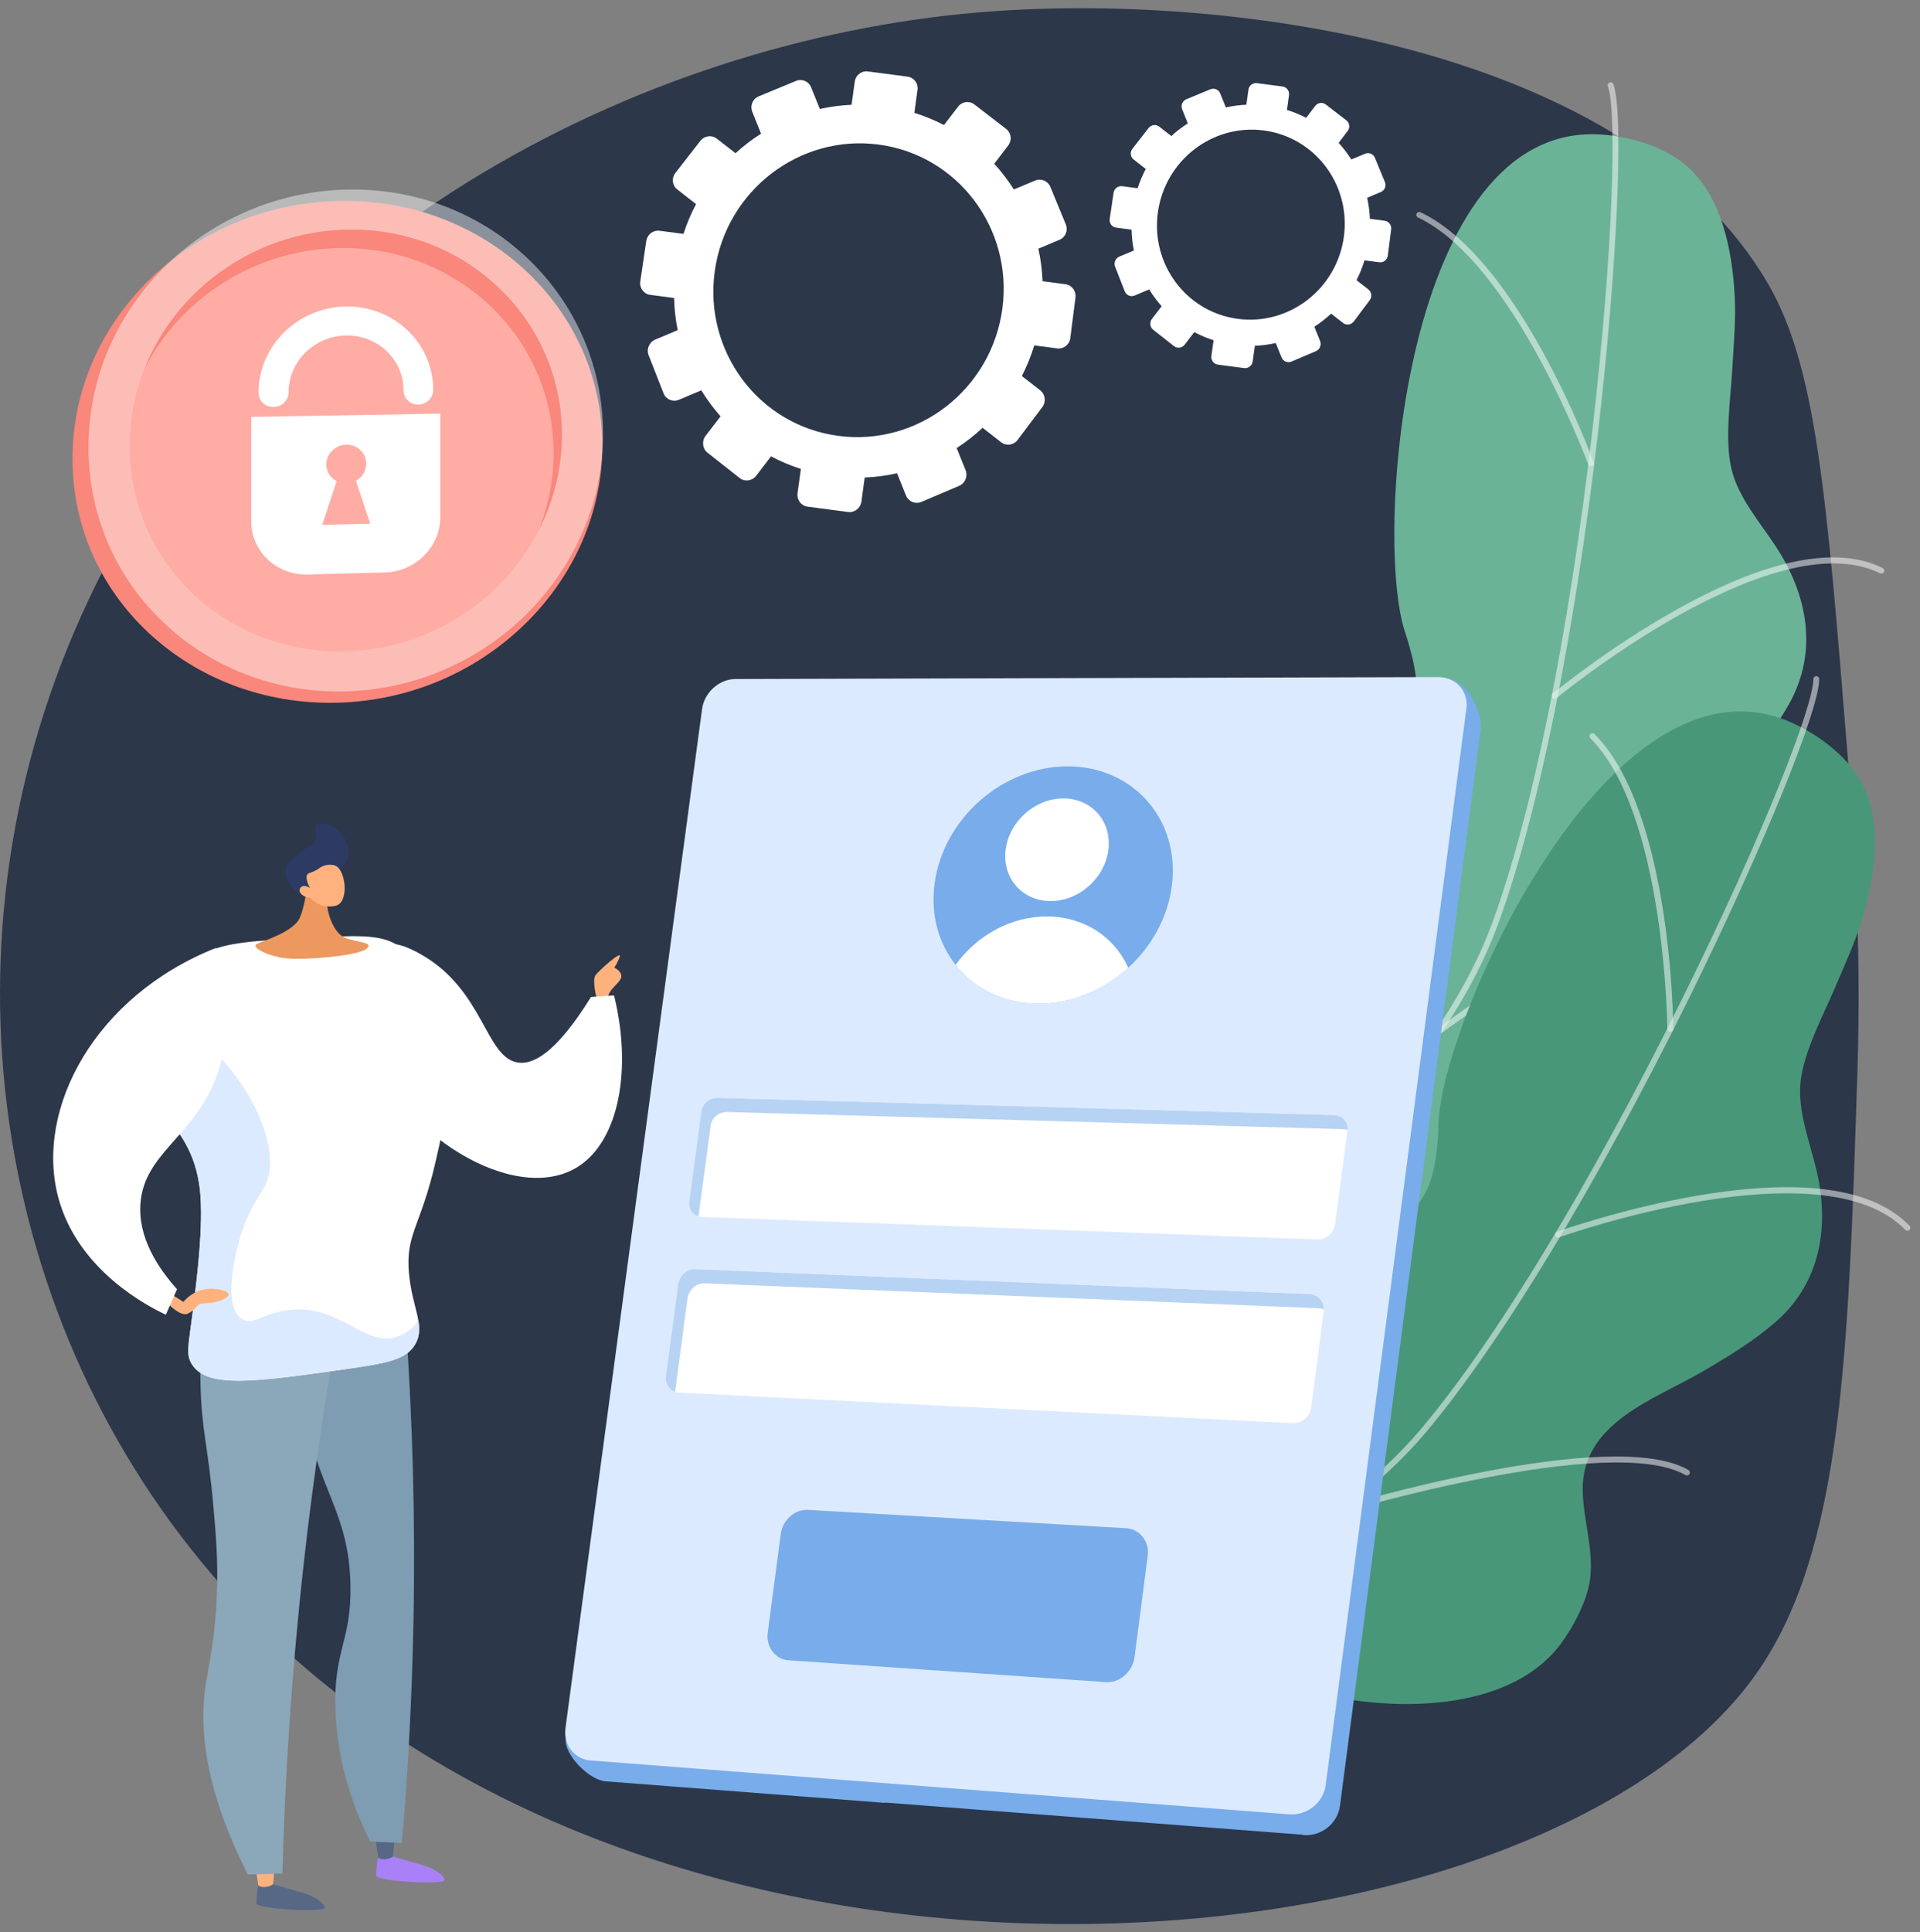<svg width="162" height="163" viewBox="0 0 162 163" fill="none" xmlns="http://www.w3.org/2000/svg">
<rect x="0" y="0" width="162" height="163" fill="#808080" stroke="none"/>
<path d="M155.855 63.272C154.113 41.71 153.242 30.928 149.187 23.953C137.576 3.981 103.821 -0.769 82.501 1.052C53.96 3.49 21.308 19.959 6.936 51.758C-6.118 80.639 -0.099 113.332 19.571 134.717C55.628 173.92 130.007 166.921 148.176 141.196C155.427 130.93 155.95 114.532 156.718 90.445C157.087 78.85 156.367 69.61 155.855 63.272Z" fill="#2C374A"/>
<path d="M142.178 13.887C140.333 12.354 137.533 11.52 135.167 11.351C118.395 10.158 115.947 45.349 118.518 53.214C121.088 61.079 119.423 63.661 106.213 67.776C93.003 71.891 99.34 79.813 100.95 84.446C102.56 89.079 105.749 92.993 96.119 97.597C86.489 102.2 89.836 105.053 89.836 105.053C89.836 105.053 107.595 123.286 106.614 117.449C105.633 111.611 107.41 102.796 123.332 102.126C130.19 101.838 140.693 98.554 143.018 91.183C143.56 89.466 143.936 86.845 143.525 85.068C142.953 82.604 141.342 80.662 140.447 78.342C138.362 72.937 143.592 68.979 146.601 65.366C148.173 63.479 149.743 61.545 150.946 59.395C153.445 54.93 152.509 50.141 149.789 46.025C148.484 44.052 146.672 41.958 146.102 39.604C145.491 37.075 146.024 33.62 146.169 31.019C146.283 28.978 146.477 26.946 146.362 24.901C146.15 21.097 145.263 16.449 142.178 13.887Z" fill="#6BB397"/>
<g opacity="0.8">
<g opacity="0.8">
<path opacity="0.8" d="M88.439 115.287C88.324 115.328 88.193 115.279 88.135 115.168C88.072 115.046 88.118 114.895 88.24 114.832C88.315 114.793 95.791 110.845 104.131 104.344C111.816 98.353 121.828 88.908 125.881 77.927C129.267 68.756 132.354 53.595 134.352 36.331C136.144 20.851 136.427 9.401 135.665 7.276C135.619 7.147 135.686 7.004 135.815 6.958C135.943 6.911 136.085 6.978 136.132 7.108C137.023 9.594 136.457 22.456 134.845 36.389C132.843 53.69 129.745 68.893 126.346 78.1C122.251 89.194 112.167 98.712 104.428 104.743C96.054 111.27 88.545 115.234 88.47 115.273C88.46 115.278 88.45 115.283 88.439 115.287Z" fill="white"/>
</g>
<g opacity="0.8">
<path opacity="0.8" d="M134.325 39.332C134.197 39.378 134.067 39.342 134.019 39.214C133.957 39.043 127.705 22.158 119.642 18.346C119.517 18.287 119.467 18.146 119.526 18.022C119.584 17.897 119.733 17.848 119.857 17.906C128.104 21.806 134.227 38.337 134.484 39.04C134.531 39.17 134.455 39.285 134.327 39.331C134.327 39.332 134.326 39.332 134.325 39.332Z" fill="white"/>
</g>
<g opacity="0.8">
<path opacity="0.8" d="M131.277 58.914C131.181 58.949 131.07 58.922 131.001 58.838C130.914 58.732 130.929 58.575 131.035 58.487C131.081 58.449 135.685 54.659 141.365 51.478C149.04 47.18 154.921 45.98 158.846 47.912C158.97 47.973 159.02 48.122 158.96 48.245C158.899 48.369 158.751 48.42 158.628 48.359C149.597 43.915 131.531 58.721 131.35 58.871C131.328 58.89 131.303 58.905 131.277 58.914Z" fill="white"/>
</g>
<g opacity="0.8">
<path opacity="0.8" d="M111.234 98.94C111.208 98.949 111.182 98.954 111.154 98.954C111.017 98.956 110.904 98.847 110.902 98.709C110.901 98.637 110.773 91.392 109.262 83.758C107.877 76.759 105.017 67.992 99.258 65.972C99.128 65.927 99.061 65.785 99.105 65.655C99.15 65.525 99.292 65.457 99.421 65.502C104.224 67.187 107.698 73.298 109.75 83.668C111.269 91.345 111.396 98.629 111.398 98.701C111.399 98.811 111.331 98.904 111.234 98.94Z" fill="white"/>
</g>
<g opacity="0.8">
<path opacity="0.8" d="M121.482 87.235C121.382 87.271 121.265 87.239 121.199 87.148C121.117 87.038 121.141 86.882 121.251 86.8C122.049 86.208 140.889 72.305 148.236 73.632C148.371 73.657 148.46 73.787 148.436 73.922C148.412 74.057 148.283 74.147 148.148 74.123C141.009 72.832 121.739 87.057 121.546 87.2C121.525 87.216 121.504 87.227 121.482 87.235Z" fill="white"/>
</g>
</g>
<path d="M156.899 65.719C155.679 63.651 153.326 61.914 151.157 60.952C135.775 54.133 121.609 86.417 121.377 94.691C121.144 102.965 118.706 104.829 104.889 104.215C91.072 103.6 94.364 113.207 94.317 118.114C94.271 123.021 95.952 127.787 85.338 128.848C74.724 129.91 76.912 133.73 76.912 133.73C76.912 133.73 87.477 156.92 88.521 151.093C89.566 145.267 94.21 137.576 109.419 142.354C115.969 144.411 126.959 144.889 131.633 138.742C132.721 137.311 133.959 134.972 134.17 133.16C134.463 130.647 133.602 128.273 133.541 125.786C133.401 119.991 139.657 118.043 143.707 115.665C145.821 114.424 147.951 113.137 149.808 111.522C153.665 108.169 154.399 103.346 153.226 98.549C152.664 96.249 151.664 93.662 151.922 91.254C152.199 88.667 153.866 85.596 154.879 83.198C155.674 81.317 156.541 79.469 157.123 77.506C158.207 73.853 158.938 69.178 156.899 65.719Z" fill="#489779"/>
<g opacity="0.8">
<g opacity="0.8">
<path opacity="0.8" d="M72.148 142.885C72.026 142.885 71.919 142.795 71.902 142.67C71.884 142.534 71.978 142.408 72.114 142.389C72.198 142.378 80.564 141.203 90.603 137.917C99.854 134.891 112.46 129.402 119.976 120.446C126.253 112.966 134.27 99.748 141.969 84.181C148.873 70.222 152.999 59.545 152.999 57.286C152.999 57.149 153.11 57.037 153.247 57.037C153.384 57.037 153.495 57.149 153.495 57.286C153.495 59.928 148.627 71.839 142.413 84.403C134.696 100.003 126.656 113.258 120.355 120.767C112.762 129.815 100.064 135.347 90.748 138.394C80.668 141.691 72.265 142.871 72.181 142.882C72.17 142.885 72.159 142.885 72.148 142.885Z" fill="white"/>
</g>
<g opacity="0.8">
<path opacity="0.8" d="M140.932 87.047C140.795 87.047 140.685 86.944 140.684 86.807C140.683 86.626 140.491 68.6 134.189 62.274C134.093 62.177 134.093 62.02 134.189 61.923C134.286 61.826 134.443 61.827 134.54 61.924C140.986 68.395 141.175 86.054 141.18 86.803C141.181 86.941 141.071 87.047 140.933 87.047C140.933 87.047 140.932 87.047 140.932 87.047Z" fill="white"/>
</g>
<g opacity="0.8">
<path opacity="0.8" d="M131.462 104.388C131.36 104.388 131.265 104.324 131.228 104.223C131.182 104.093 131.249 103.951 131.378 103.904C131.434 103.884 137.044 101.88 143.462 100.817C152.133 99.379 158.072 100.248 161.115 103.399C161.211 103.498 161.208 103.655 161.109 103.751C161.011 103.847 160.854 103.844 160.759 103.745C153.758 96.496 131.767 104.293 131.546 104.373C131.518 104.383 131.489 104.388 131.462 104.388Z" fill="white"/>
</g>
<g opacity="0.8">
<path opacity="0.8" d="M99.108 135.245C99.082 135.245 99.055 135.241 99.028 135.232C98.898 135.187 98.829 135.046 98.874 134.916C98.897 134.847 101.219 127.986 102.371 120.29C103.427 113.233 103.691 104.012 98.952 100.155C98.846 100.068 98.829 99.911 98.916 99.804C99.002 99.698 99.158 99.681 99.265 99.768C103.216 102.984 104.426 109.916 102.86 120.37C101.702 128.11 99.367 135.007 99.343 135.077C99.308 135.18 99.211 135.245 99.108 135.245Z" fill="white"/>
</g>
<g opacity="0.8">
<path opacity="0.8" d="M112.698 127.712C112.591 127.712 112.492 127.642 112.46 127.534C112.421 127.403 112.495 127.264 112.626 127.224C113.578 126.938 135.993 120.254 142.459 123.999C142.577 124.068 142.618 124.22 142.55 124.339C142.481 124.458 142.33 124.499 142.211 124.43C135.928 120.792 113 127.632 112.769 127.701C112.745 127.708 112.721 127.712 112.698 127.712Z" fill="white"/>
</g>
</g>
<path d="M105.338 7.561L105.161 8.834C104.573 8.861 103.995 8.937 103.432 9.064L102.952 7.877C102.822 7.553 102.452 7.399 102.127 7.533L100.093 8.374C99.768 8.509 99.609 8.881 99.739 9.206L100.221 10.409C99.728 10.724 99.262 11.08 98.829 11.475L97.807 10.68C97.531 10.465 97.131 10.518 96.913 10.799L95.546 12.553C95.327 12.835 95.374 13.237 95.65 13.453L96.675 14.253C96.402 14.768 96.173 15.311 95.987 15.879L94.686 15.707C94.337 15.661 94.011 15.91 93.959 16.263L93.632 18.476C93.58 18.83 93.821 19.156 94.172 19.202L95.477 19.374C95.492 19.971 95.557 20.559 95.673 21.131L94.448 21.643C94.118 21.781 93.956 22.163 94.086 22.495L94.902 24.576C95.032 24.91 95.407 25.067 95.738 24.928L96.963 24.413C97.272 24.917 97.623 25.391 98.013 25.832L97.196 26.896C96.975 27.184 97.023 27.596 97.302 27.817L99.052 29.195C99.332 29.416 99.739 29.36 99.959 29.071L100.766 28.014C101.281 28.289 101.826 28.518 102.395 28.701L102.212 30.021C102.161 30.382 102.407 30.713 102.76 30.759L104.97 31.05C105.324 31.096 105.65 30.841 105.699 30.48L105.877 29.17C106.478 29.144 107.069 29.066 107.643 28.936L108.128 30.146C108.262 30.482 108.639 30.641 108.969 30.5L111.03 29.624C111.359 29.483 111.516 29.098 111.381 28.764L110.897 27.562C111.4 27.236 111.874 26.866 112.313 26.457L113.32 27.243C113.602 27.463 114.006 27.408 114.222 27.12L115.571 25.324C115.787 25.037 115.734 24.628 115.452 24.409L114.454 23.632C114.726 23.103 114.952 22.543 115.132 21.961L116.379 22.125C116.73 22.172 117.05 21.921 117.096 21.565L117.379 19.346C117.425 18.992 117.178 18.668 116.828 18.622L115.584 18.458C115.558 17.853 115.482 17.26 115.355 16.683L116.509 16.198C116.833 16.062 116.987 15.686 116.852 15.358L116.009 13.312C115.875 12.986 115.503 12.831 115.179 12.967L114.018 13.453C113.702 12.954 113.344 12.485 112.947 12.05L113.714 11.045C113.927 10.765 113.875 10.365 113.597 10.151L111.864 8.814C111.587 8.6 111.189 8.653 110.975 8.932L110.204 9.938C109.692 9.671 109.151 9.449 108.587 9.274L108.759 8.01C108.806 7.663 108.564 7.344 108.218 7.298L106.051 7.013C105.707 6.969 105.387 7.213 105.338 7.561ZM97.702 17.874C98.328 13.502 102.326 10.436 106.636 11.004C110.945 11.571 113.972 15.562 113.393 19.94C112.811 24.346 108.804 27.471 104.447 26.898C100.09 26.324 97.071 22.274 97.702 17.874Z" fill="white"/>
<path d="M72.124 6.871L71.85 8.839C70.941 8.881 70.047 8.999 69.176 9.195L68.435 7.358C68.233 6.857 67.662 6.619 67.159 6.827L64.015 8.128C63.512 8.336 63.266 8.911 63.467 9.414L64.213 11.274C63.451 11.761 62.73 12.312 62.06 12.923L60.479 11.694C60.053 11.362 59.434 11.444 59.097 11.877L56.984 14.59C56.645 15.024 56.717 15.647 57.144 15.98L58.729 17.218C58.307 18.014 57.952 18.855 57.665 19.731L55.653 19.466C55.114 19.395 54.61 19.78 54.529 20.326L54.024 23.748C53.943 24.296 54.316 24.799 54.858 24.87L56.876 25.136C56.9 26.059 57 26.968 57.179 27.852L55.286 28.645C54.775 28.858 54.525 29.448 54.726 29.961L55.987 33.179C56.189 33.694 56.768 33.939 57.28 33.723L59.175 32.927C59.651 33.706 60.194 34.439 60.797 35.121L59.535 36.766C59.194 37.212 59.267 37.849 59.699 38.19L62.406 40.321C62.839 40.662 63.467 40.576 63.808 40.129L65.055 38.494C65.852 38.92 66.695 39.275 67.575 39.557L67.291 41.598C67.213 42.157 67.593 42.668 68.139 42.739L71.556 43.189C72.102 43.261 72.607 42.866 72.683 42.307L72.959 40.282C73.888 40.243 74.802 40.122 75.689 39.921L76.439 41.792C76.647 42.311 77.229 42.557 77.739 42.34L80.926 40.984C81.435 40.768 81.678 40.172 81.469 39.654L80.719 37.797C81.497 37.293 82.23 36.72 82.909 36.087L84.466 37.303C84.902 37.643 85.526 37.557 85.86 37.113L87.947 34.336C88.28 33.892 88.198 33.259 87.763 32.921L86.22 31.721C86.641 30.901 86.99 30.037 87.267 29.137L89.197 29.391C89.738 29.463 90.234 29.074 90.305 28.525L90.743 25.094C90.813 24.547 90.431 24.045 89.891 23.974L87.967 23.721C87.927 22.786 87.81 21.868 87.612 20.977L89.397 20.227C89.899 20.016 90.137 19.435 89.927 18.928L88.624 15.765C88.416 15.26 87.841 15.021 87.34 15.23L85.546 15.981C85.057 15.211 84.503 14.485 83.89 13.813L85.075 12.26C85.405 11.827 85.325 11.209 84.895 10.877L82.215 8.81C81.786 8.48 81.172 8.561 80.841 8.992L79.647 10.548C78.855 10.136 78.02 9.793 77.148 9.521L77.414 7.567C77.487 7.03 77.112 6.537 76.577 6.466L73.228 6.026C72.694 5.955 72.199 6.333 72.124 6.871ZM60.316 22.817C61.284 16.056 67.466 11.317 74.129 12.194C80.793 13.071 85.473 19.241 84.578 26.012C83.677 32.823 77.483 37.656 70.746 36.769C64.01 35.883 59.342 29.619 60.316 22.817Z" fill="white"/>
<path d="M6.117 38.686C6.117 26.676 16.554 16.942 29.079 16.943C41.233 16.945 50.826 26.167 50.826 37.541C50.826 48.916 41.233 58.629 29.079 59.253C16.554 59.896 6.117 50.696 6.117 38.686Z" fill="#F9877B"/>
<path opacity="0.45" d="M7.466 37.729C7.466 25.719 17.602 15.985 29.764 15.986C41.567 15.987 50.882 25.209 50.882 36.584C50.882 47.958 41.567 57.672 29.764 58.296C17.602 58.939 7.466 49.738 7.466 37.729Z" fill="white"/>
<g opacity="0.5">
<path d="M10.937 37.637C10.937 27.547 19.452 19.368 29.671 19.37C39.587 19.371 47.413 27.119 47.413 36.675C47.413 46.232 39.587 54.393 29.671 54.917C19.452 55.457 10.937 47.727 10.937 37.637Z" fill="#FF9B91"/>
</g>
<path d="M28.967 20.92C38.883 20.921 46.709 28.669 46.709 38.226C46.709 40.498 46.263 42.69 45.455 44.72C46.706 42.275 47.413 39.539 47.413 36.675C47.413 27.119 39.587 19.371 29.671 19.37C21.789 19.369 14.926 24.236 12.196 31.091C15.287 25.064 21.694 20.92 28.967 20.92Z" fill="#F9877B"/>
<path d="M21.198 35.167V43.974C21.198 46.52 23.332 48.529 25.956 48.46L32.464 48.29C35.056 48.221 37.152 46.125 37.152 43.605V34.891L21.198 35.167ZM27.191 44.272L28.4 40.593C27.882 40.325 27.532 39.796 27.532 39.181C27.532 38.277 28.287 37.529 29.218 37.512C30.147 37.494 30.899 38.211 30.899 39.113C30.899 39.728 30.55 40.27 30.033 40.559L31.238 44.177L27.191 44.272Z" fill="white"/>
<path d="M35.302 34.128C34.612 34.139 34.052 33.603 34.052 32.93C34.052 30.341 31.887 28.263 29.217 28.298C26.538 28.332 24.351 30.48 24.351 33.085C24.351 33.763 23.784 34.321 23.083 34.333C22.381 34.345 21.812 33.805 21.812 33.126C21.812 29.161 25.143 25.898 29.218 25.852C33.27 25.807 36.551 28.964 36.551 32.891C36.551 33.562 35.992 34.116 35.302 34.128Z" fill="white"/>
<path d="M50.374 84.358C50.374 84.358 49.931 82.692 50.245 82.267C50.559 81.841 52.476 80.138 52.292 80.693C52.108 81.248 51.831 81.618 51.831 81.618C51.831 81.618 52.864 82.1 52.2 82.821C51.536 83.543 51.314 83.71 51.277 84.358C51.241 85.006 50.817 85.228 50.374 84.358Z" fill="#FFB27D"/>
<path d="M31.953 156.262C31.953 156.262 31.718 157.703 31.748 158.215C31.778 158.728 37.447 158.99 37.503 158.606C37.561 158.221 36.567 157.611 35.867 157.396C35.167 157.18 33.119 156.605 33.119 156.605L31.953 156.262Z" fill="url(#paint0_linear_2872_69951)"/>
<path d="M33.329 154.826L33.148 156.617C33.148 156.617 32.49 157.054 31.91 156.717L31.619 154.768L33.329 154.826Z" fill="#576886"/>
<path d="M21.839 158.597C21.839 158.597 21.605 160.038 21.635 160.55C21.665 161.063 27.333 161.325 27.39 160.941C27.448 160.557 26.453 159.946 25.754 159.731C25.054 159.515 23.006 158.94 23.006 158.94L21.839 158.597Z" fill="#576886"/>
<path d="M23.215 157.161L23.035 158.953C23.035 158.953 22.376 159.39 21.796 159.053L21.506 157.103L23.215 157.161Z" fill="#FFB27D"/>
<path d="M32.3 108.059C32.955 109.392 33.611 110.726 34.266 112.059C34.792 119.668 35.054 127.943 34.886 136.791C34.761 143.375 34.41 149.611 33.907 155.465C33.018 155.424 32.13 155.383 31.241 155.342C29.957 152.783 28.441 148.906 28.301 144.12C28.155 139.128 29.663 138.465 29.568 133.685C29.444 127.489 26.855 125.836 25.476 118.384C24.949 115.534 24.594 111.812 25.016 107.296C27.445 107.551 29.872 107.805 32.3 108.059Z" fill="#7E9DB2"/>
<path d="M28.775 110.46C27.545 117.192 26.459 124.397 25.611 132.038C24.588 141.264 24.042 149.963 23.827 158.038C22.852 158.066 21.877 158.093 20.902 158.121C17.06 150.491 16.825 145.319 17.379 141.951C17.592 140.653 18.172 138.108 18.305 134.305C18.397 131.654 18.228 129.636 18.018 127.211C17.557 121.893 16.997 120.732 16.916 116.665C16.84 112.847 16.825 110.916 17.91 109.789C20.77 106.818 28.211 110.196 28.775 110.46Z" fill="#8BA7BA"/>
<path d="M49.864 84.102C50.513 84.056 51.161 84.011 51.809 83.965C53.339 90.171 52.242 96.189 48.789 98.403C43.395 101.861 33.37 95.346 31.197 88.25C30.244 85.136 30.461 80.642 32.367 79.769C32.896 79.526 33.717 79.489 35.495 80.491C40.807 83.484 40.947 89.142 43.647 89.621C44.846 89.834 46.785 89.066 49.864 84.102Z" fill="white"/>
<path d="M35.013 113.424C35.947 111.868 34.773 110.367 34.507 107.42C34.204 104.078 35.486 103.522 36.754 97.985C37.598 94.303 38.407 90.767 37.441 86.629C36.978 84.646 36.192 81.282 33.419 79.657C31.987 78.819 30.033 78.903 26.183 79.105C21.422 79.355 19.042 79.48 17.266 80.418C17.006 80.555 11.606 83.504 11.234 88.311C10.855 93.203 16.163 93.861 16.871 100.384C17.189 103.313 16.622 107.817 16.255 110.738C15.902 113.544 15.659 114.262 16.211 115.111C17.541 117.158 21.61 116.575 29.749 115.408C32.941 114.95 34.315 114.585 35.013 113.424Z" fill="white"/>
<path d="M22.629 99.335C22.284 100.606 21.047 101.555 20.186 104.649C20 105.316 18.674 110.072 20.393 111.242C21.386 111.918 22.277 110.637 24.686 110.47C28.861 110.18 30.85 113.702 33.577 112.74C34.05 112.573 34.675 112.217 35.299 111.4C35.423 112.136 35.402 112.776 35.013 113.425C34.316 114.586 32.942 114.951 29.749 115.408C21.61 116.575 17.541 117.158 16.212 115.111C15.66 114.262 15.903 113.544 16.255 110.738C16.623 107.817 17.189 103.312 16.871 100.384C16.163 93.861 10.855 93.203 11.234 88.311C11.335 87.003 11.814 85.839 12.456 84.825C19.188 87.559 23.71 95.339 22.629 99.335Z" fill="#DCEAFF"/>
<path d="M14.124 108.957L15.472 109.821C15.714 109.54 16.274 108.974 17.148 108.782C18.133 108.564 19.264 108.876 19.29 109.192C19.311 109.444 18.622 109.699 18.516 109.739C17.656 110.057 17.018 109.792 16.671 110.139C16.548 110.262 16.395 110.49 16.043 110.701C15.95 110.757 15.853 110.806 15.802 110.826C15.228 111.05 14.245 110.047 14.16 109.96L14.124 108.957Z" fill="#FFB27D"/>
<path d="M18.105 91.223C19.079 88.88 19.754 85.293 18.215 79.966C8.073 83.978 2.901 93.487 4.92 101.025C6.585 107.24 12.642 110.266 13.993 110.904C14.308 110.185 14.622 109.467 14.936 108.749C13.37 106.999 11.606 104.411 11.855 101.457C12.201 97.363 16.132 95.966 18.105 91.223Z" fill="white"/>
<path d="M25.933 74.285C25.933 74.285 25.854 76.066 25.303 77.4C24.805 78.605 22.187 79.363 21.657 79.632C21.126 79.901 22.651 80.688 24.182 80.842C25.713 80.996 30.086 80.647 30.874 80.065C31.662 79.482 30.24 79.526 29.148 79.123C28.055 78.721 27.423 76.575 27.616 75.601C27.809 74.627 25.933 74.285 25.933 74.285Z" fill="#ED985F"/>
<path d="M28.355 73.639C29.15 72.856 29.261 72.764 29.347 72.494C29.695 71.407 28.855 69.918 27.753 69.551C27.695 69.532 26.956 69.295 26.675 69.617C26.435 69.89 26.787 70.267 26.62 70.794C26.463 71.287 26.038 71.324 25.248 71.97C24.598 72.502 24.194 72.834 24.101 73.299C23.909 74.259 25.066 75.65 26.091 75.613C26.46 75.599 26.56 75.41 28.355 73.639Z" fill="#2C3A64"/>
<path d="M26.192 75.761C26.192 75.761 27.036 76.721 28.323 76.404C29.474 76.12 29.181 73.466 28.338 73.042C28.056 72.901 27.545 72.912 27.161 73.098C26.934 73.208 26.871 73.322 26.496 73.494C26.151 73.653 26.042 73.631 25.949 73.743C25.833 73.882 25.783 74.184 26.147 74.91C25.885 74.723 25.602 74.684 25.429 74.808C25.402 74.827 25.331 74.897 25.301 74.987C25.191 75.316 25.531 75.65 26.192 75.761Z" fill="#FFB27D"/>
<path d="M122.152 57.267L122.45 58.878L116.33 58.892L63.221 59.019C61.855 59.022 60.599 60.156 60.411 61.551L47.733 146.6C47.544 148.008 49.727 150.157 51.085 150.262L74.647 152.08V152.051L109.891 154.765C109.891 154.765 109.892 154.765 109.892 154.765L109.978 154.8C111.482 154.917 112.863 153.821 113.059 152.334C113.059 152.334 113.059 152.341 113.059 152.34L124.932 61.535C125.125 60.062 123.666 57.263 122.152 57.267Z" fill="#78ACEA"/>
<path d="M111.858 150.565C111.664 152.052 110.284 153.164 108.779 153.048L49.826 148.504C48.468 148.4 47.523 147.174 47.712 145.766L59.237 59.811C59.424 58.416 60.68 57.283 62.045 57.279L121.331 57.115C122.844 57.111 123.917 58.301 123.725 59.774L111.858 150.565Z" fill="#DCEAFF"/>
<path d="M112.641 103.295C112.544 104.032 111.859 104.581 111.11 104.553L59.225 102.653C58.54 102.628 58.058 102.062 58.152 101.358L59.172 93.769C59.267 93.066 59.892 92.59 60.577 92.609L112.508 94.057C113.258 94.078 113.789 94.609 113.693 95.345L112.641 103.295Z" fill="white"/>
<path d="M110.631 118.716C110.535 119.454 109.849 120.084 109.1 120.046L57.254 117.475C56.569 117.441 56.093 116.784 56.188 116.08L57.216 108.344C57.31 107.64 57.941 107.037 58.626 107.065L110.504 109.165C111.252 109.196 111.782 109.876 111.685 110.613L110.631 118.716Z" fill="white"/>
<path d="M113.696 95.314C113.573 95.274 113.441 95.252 113.3 95.249L61.368 93.802C60.683 93.782 60.057 94.259 59.964 94.96L58.943 102.549C58.94 102.569 58.938 102.587 58.937 102.607C58.41 102.458 58.071 101.957 58.151 101.357L59.172 93.767C59.266 93.066 59.891 92.589 60.576 92.609L112.508 94.056C113.245 94.078 113.774 94.593 113.696 95.314Z" fill="#B7D3F3"/>
<path d="M111.697 110.442C111.572 110.392 111.438 110.362 111.295 110.356L59.418 108.255C58.733 108.228 58.101 108.832 58.008 109.536L56.978 117.272C56.972 117.322 56.968 117.37 56.968 117.419C56.442 117.248 56.107 116.68 56.186 116.08L57.216 108.343C57.309 107.64 57.941 107.035 58.626 107.063L110.503 109.164C111.196 109.194 111.699 109.774 111.697 110.442Z" fill="#B7D3F3"/>
<path d="M96.843 131.215C96.996 130.05 96.176 128.978 95.01 128.911L68.171 127.364C67.06 127.3 66.033 128.239 65.882 129.373L64.775 137.752C64.624 138.888 65.395 139.974 66.505 140.05L93.331 141.893C94.496 141.973 95.569 140.985 95.722 139.819L96.843 131.215Z" fill="#78ACEA"/>
<path d="M98.869 74.759C98.516 77.437 97.145 79.855 95.196 81.633C93.095 83.552 90.328 84.719 87.451 84.663C84.588 84.607 82.178 83.352 80.63 81.391C79.203 79.584 78.504 77.176 78.854 74.542C79.583 69.063 84.598 64.634 90.102 64.647C95.658 64.659 99.605 69.186 98.869 74.759Z" fill="#78ACEA"/>
<path d="M93.517 71.714C93.2 74.114 90.993 76.037 88.597 76.008C86.211 75.98 84.54 74.025 84.855 71.642C85.171 69.26 87.356 67.338 89.743 67.349C92.141 67.36 93.835 69.314 93.517 71.714Z" fill="white"/>
<path d="M95.196 81.634C93.095 83.552 90.328 84.719 87.451 84.663C84.588 84.607 82.178 83.352 80.631 81.391C82.402 78.915 85.323 77.267 88.425 77.308C91.544 77.348 94.058 79.083 95.196 81.634Z" fill="white"/>
<defs>
<linearGradient id="paint0_linear_2872_69951" x1="34.641" y1="154.374" x2="34.705" y2="137.17" gradientUnits="userSpaceOnUse">
<stop stop-color="#AA80F9"/>
<stop offset="0.996" stop-color="#6165D7"/>
</linearGradient>
</defs>
</svg>
